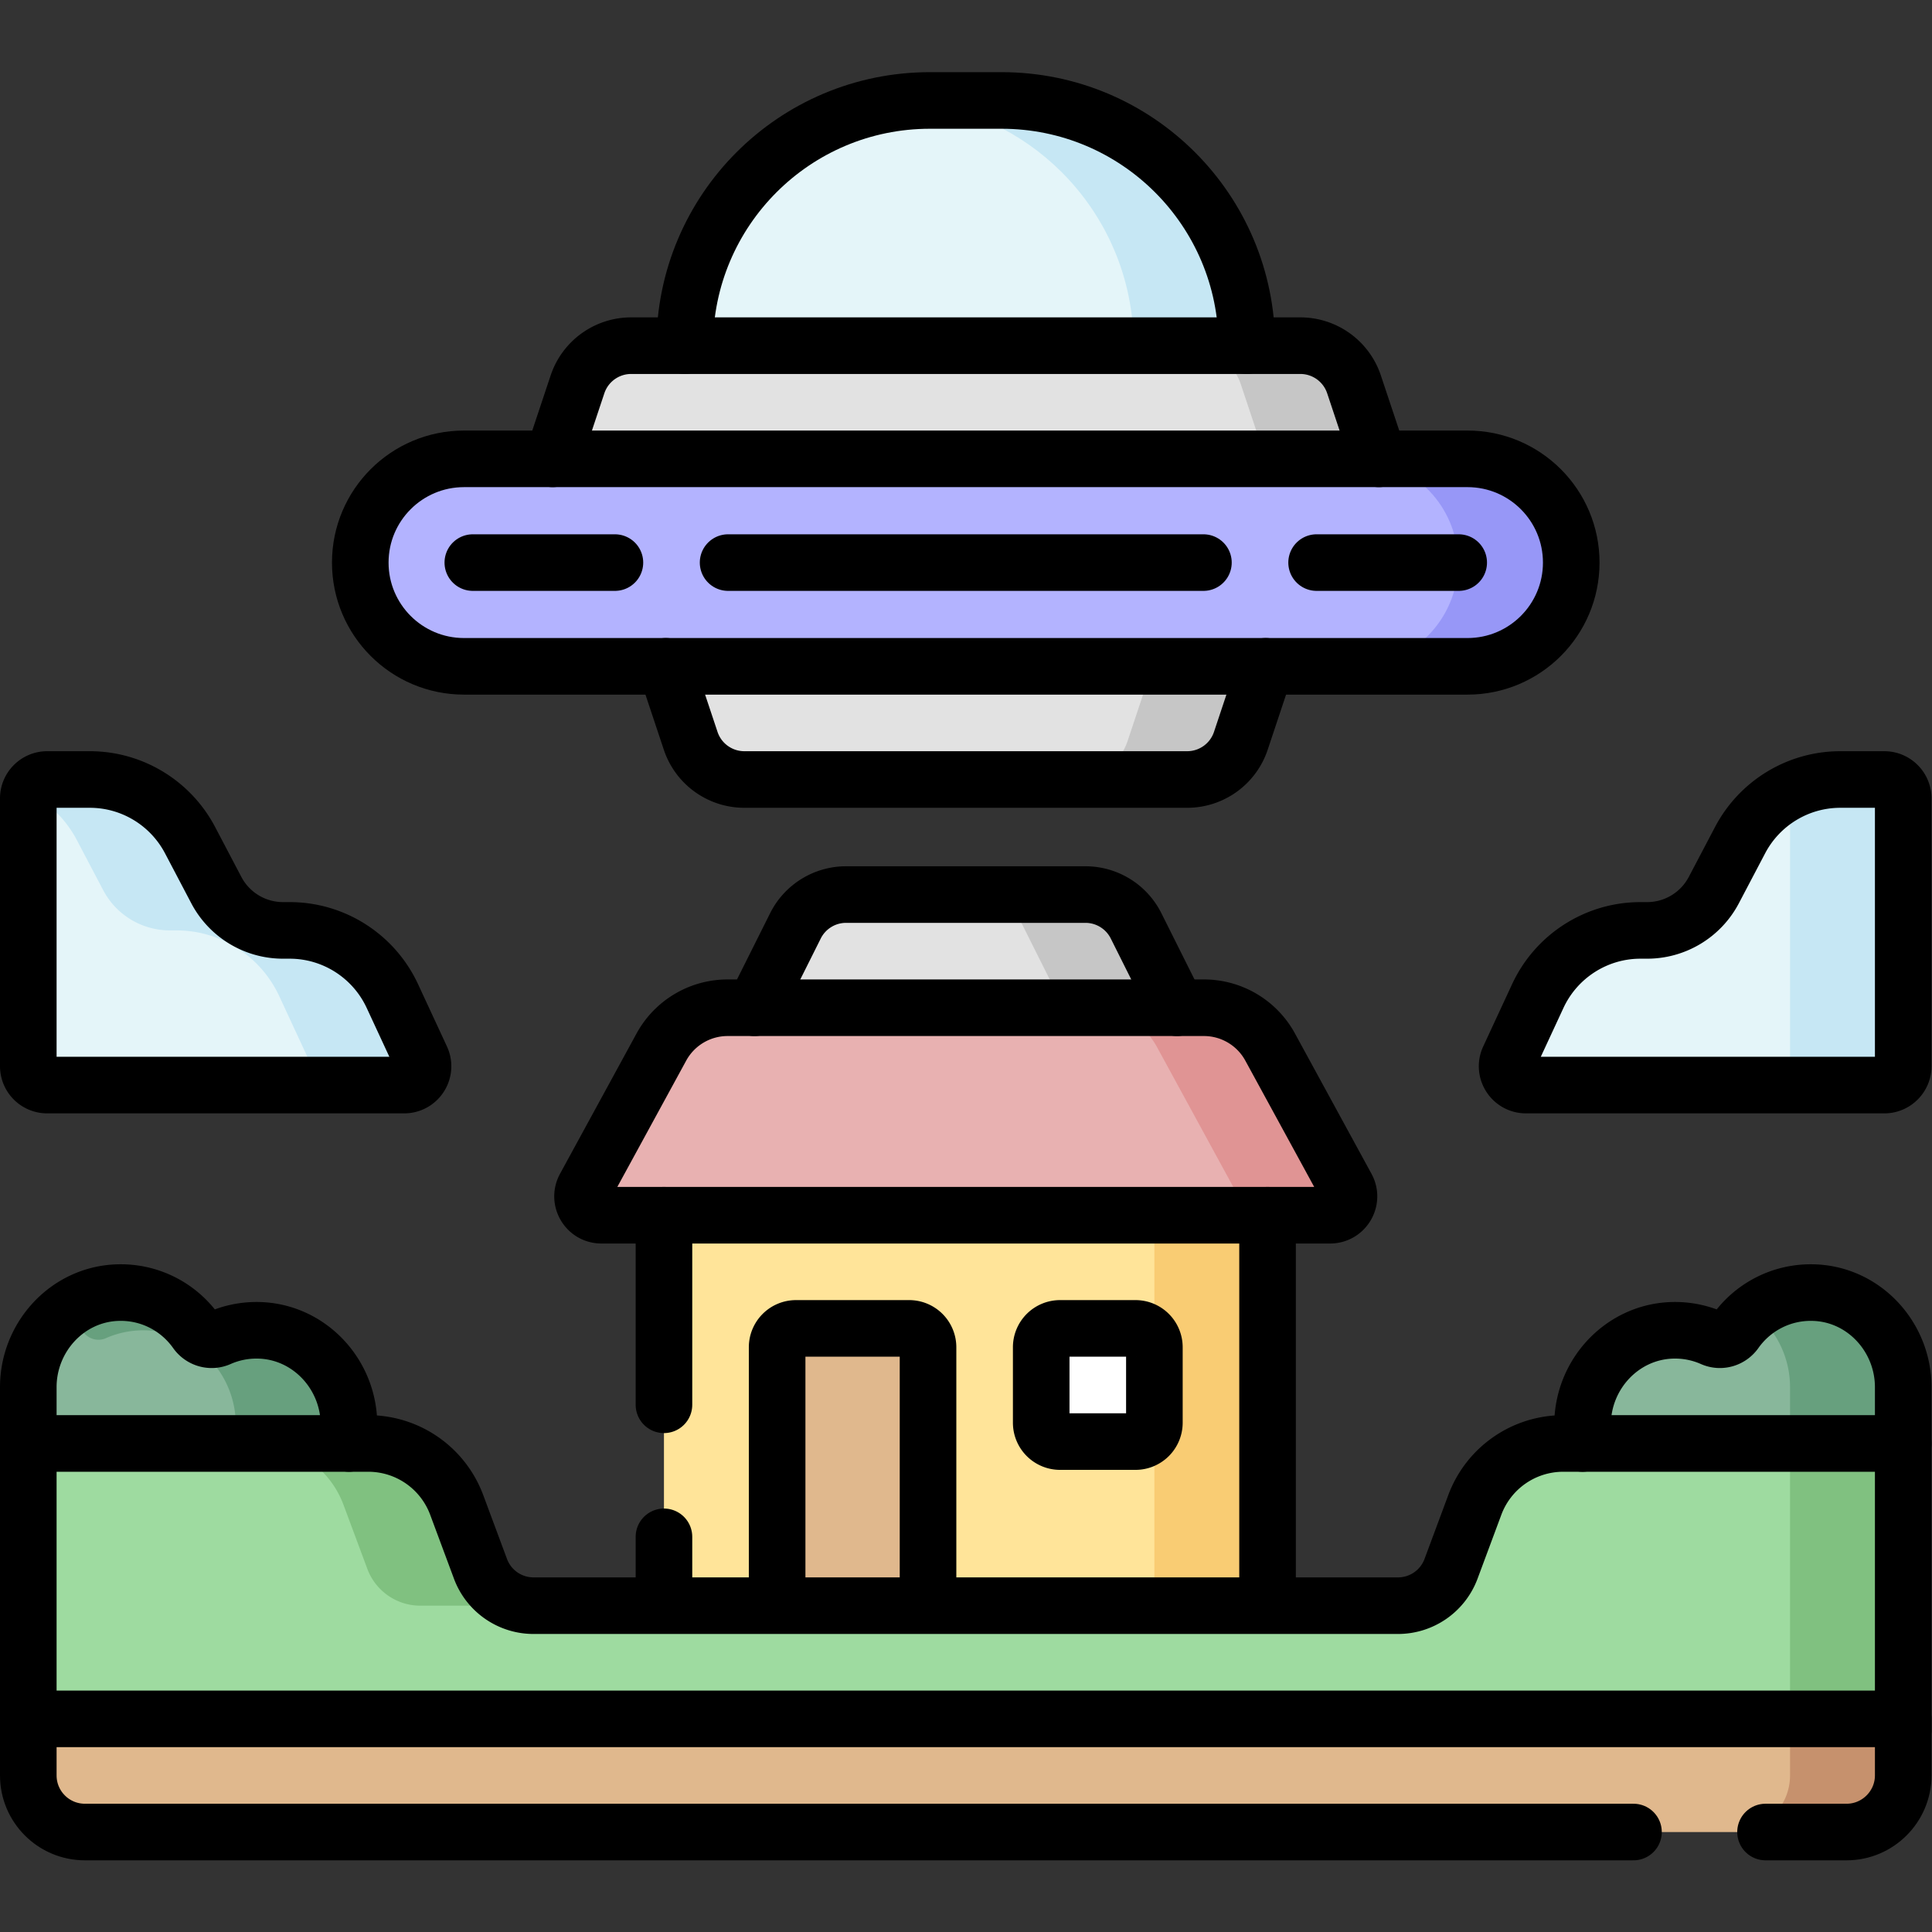 <svg xmlns="http://www.w3.org/2000/svg" version="1.1" xmlns:xlink="http://www.w3.org/1999/xlink" width="512" height="512" x="0" y="0" viewBox="0 0 682.667 682.667" style="enable-background:new 0 0 512 512" xml:space="preserve" class=""><rect x="0" y="0" width="682.667" height="682.667" fill="#333333" stroke="none"/><g><defs><clipPath id="a" clipPathUnits="userSpaceOnUse"><path d="M0 512h512V0H0Z" fill="#000000" opacity="1" data-original="#000000"></path></clipPath></defs><path d="M176 77h160v123H176Z" style="fill-opacity:1;fill-rule:nonzero;stroke:none" transform="matrix(1.333 0 0 -1.333 0 682.667)" fill="#FFE499" data-original="#ffe499"></path><path d="M336 86.5h-30V190h30z" style="fill-opacity:1;fill-rule:nonzero;stroke:none" transform="matrix(1.333 0 0 -1.333 0 682.667)" fill="#F9CC73" data-original="#f9cc73"></path><g clip-path="url(#a)" transform="matrix(1.333 0 0 -1.333 0 682.667)"><path d="M0 0v78a5 5 0 0 0 5 5h30a5 5 0 0 0 5-5V0Z" style="fill-opacity:1;fill-rule:nonzero;stroke:none" transform="translate(206 77)" fill="#E0B88D" data-original="#e0b88d"></path><path d="M0 0c-8.686.353-16.415-3.82-21.033-10.35-1.374-1.945-3.91-2.677-6.088-1.714a24.42 24.42 0 0 1-10.421 2.079c-13.418-.278-23.98-11.623-23.98-25.045v-4.949l85-20v34.922C23.478-11.823 13.223-.538 0 0" style="fill-opacity:1;fill-rule:nonzero;stroke:none" transform="translate(481.022 169.48)" fill="#88B79B" data-original="#88b79b"></path><path d="M0 0v-14.92h-30V0c0 7.98-3.73 15.24-9.58 19.87a24.32 24.32 0 0 0 16.1 5.19C-10.26 24.52 0 13.24 0 0" style="fill-opacity:1;fill-rule:nonzero;stroke:none" transform="translate(504.5 144.42)" fill="#67A07E" data-original="#67a07e"></path><path d="M0 0c8.686.353 16.415-3.82 21.033-10.35 1.374-1.945 3.91-2.677 6.088-1.714a24.42 24.42 0 0 0 10.421 2.079c13.418-.278 23.98-11.623 23.98-25.045v-4.949l-85-20v34.922C-23.478-11.823-13.223-.538 0 0" style="fill-opacity:1;fill-rule:nonzero;stroke:none" transform="translate(30.978 169.48)" fill="#88B79B" data-original="#88b79b"></path><path d="M0 0v-4.95h-30V0c0 13.42-10.56 24.77-23.98 25.04-3.71.08-7.24-.67-10.42-2.07-2.18-.97-4.71-.24-6.09 1.71a24.372 24.372 0 0 1-4.93 5.16c3.86 3.07 8.65 4.98 13.9 5.19 8.68.35 16.41-3.82 21.03-10.35 1.38-1.95 3.91-2.68 6.09-1.71a24.48 24.48 0 0 0 10.42 2.07C-10.56 24.77 0 13.42 0 0" style="fill-opacity:1;fill-rule:nonzero;stroke:none" transform="translate(92.5 134.45)" fill="#67A07E" data-original="#67a07e"></path><path d="M0 0v81h90.128a25 25 0 0 0 23.43-16.282l6.307-16.949A15 15 0 0 1 133.923 38h229.154a15 15 0 0 1 14.058 9.769l6.307 16.949A25 25 0 0 0 406.872 81H497V0Z" style="fill-opacity:1;fill-rule:nonzero;stroke:none" transform="translate(7.5 48.5)" fill="#9EDBA0" data-original="#9edba0"></path><path d="M504.5 56.5h-30v73h30z" style="fill-opacity:1;fill-rule:nonzero;stroke:none" fill="#80C180" data-original="#80c180"></path><path d="M0 0h-30c-6.26 0-11.87 3.9-14.05 9.77l-6.31 16.95a24.962 24.962 0 0 1-11.48 13.24A24.902 24.902 0 0 1-73.79 43h30c10.44 0 19.79-6.49 23.43-16.28l6.31-16.95C-11.87 3.9-6.26 0 0 0" style="fill-opacity:1;fill-rule:nonzero;stroke:none" transform="translate(141.42 86.5)" fill="#80C180" data-original="#80c180"></path><path d="M0 0c8.25 0 15 6.75 15 15v15h-497V15c0-8.284 6.716-15 15-15z" style="fill-opacity:1;fill-rule:nonzero;stroke:none" transform="translate(489.5 26.5)" fill="#E0B88D" data-original="#e0b88d"></path><path d="M0 0v-15c0-8.25-6.75-15-15-15h-30c8.25 0 15 6.75 15 15V0Z" style="fill-opacity:1;fill-rule:nonzero;stroke:none" transform="translate(504.5 56.5)" fill="#C6916D" data-original="#c6916d"></path><path d="m0 0-10.854 21.708A15 15 0 0 1-24.271 30h-63.458a15 15 0 0 1-13.417-8.292L-112 0l56-16Z" style="fill-opacity:1;fill-rule:nonzero;stroke:none" transform="translate(312 245)" fill="#E2E2E2" data-original="#e2e2e2"></path><path d="M0 0h-30l-10.85 21.71A15.008 15.008 0 0 1-54.27 30h30c5.68 0 10.88-3.21 13.42-8.29z" style="fill-opacity:1;fill-rule:nonzero;stroke:none" transform="translate(312 245)" fill="#C6C6C6" data-original="#c6c6c6"></path><path d="M0 0h-193.155c-3.795 0-6.206 4.062-4.389 7.394l20.281 37.183A20 20 0 0 0-159.705 55H-33.45a20 20 0 0 0 17.558-10.423L4.389 7.394C6.207 4.062 3.795 0 0 0" style="fill-opacity:1;fill-rule:nonzero;stroke:none" transform="translate(352.577 190)" fill="#E8B1B1" data-original="#e8b1b1" class=""></path><path d="M0 0h-30c3.79 0 6.2 4.06 4.39 7.39L-27.03 10l-18.86 34.58c-1.58 2.89-3.81 5.3-6.46 7.06A20.034 20.034 0 0 1-63.45 55h30c7.32 0 14.05-4 17.56-10.42L4.39 7.39C6.2 4.06 3.79 0 0 0" style="fill-opacity:1;fill-rule:nonzero;stroke:none" transform="translate(352.58 190)" fill="#E09494" data-original="#e09494"></path><path d="M0 0h-20a5 5 0 0 0-5 5v20a5 5 0 0 0 5 5H0a5 5 0 0 0 5-5V5a5 5 0 0 0-5-5" style="fill-opacity:1;fill-rule:nonzero;stroke:none" transform="translate(301 130)" fill="#FFFFFF" data-original="#ffffff"></path><path d="M0 0h-19c-35.899 0-65-29.101-65-65l74.5-22.25L65-65C65-29.101 35.898 0 0 0" style="fill-opacity:1;fill-rule:nonzero;stroke:none" transform="translate(265.5 485.5)" fill="#E4F5F9" data-original="#e4f5f9"></path><path d="M0 0h-30c0 17.95-7.28 34.2-19.04 45.96-10.54 10.54-24.69 17.48-40.43 18.8 1.8.16 3.63.24 5.47.24h19c17.95 0 34.2-7.28 45.96-19.04C-7.28 34.2 0 17.95 0 0" style="fill-opacity:1;fill-rule:nonzero;stroke:none" transform="translate(330.5 420.5)" fill="#C6E7F4" data-original="#c6e7f4"></path><path d="M0 0h177.377a14.998 14.998 0 0 0 14.23-10.257L198.189-30l-109.5-14.5-109.5 14.5 6.581 19.743A14.999 14.999 0 0 0 0 0" style="fill-opacity:1;fill-rule:nonzero;stroke:none" transform="translate(167.311 420.5)" fill="#E2E2E2" data-original="#e2e2e2"></path><path d="M0 0h-30l-6.58 19.74a14.9 14.9 0 0 1-6.21 7.93A14.92 14.92 0 0 1-50.81 30h30c6.46 0 12.19-4.13 14.23-10.26z" style="fill-opacity:1;fill-rule:nonzero;stroke:none" transform="translate(365.5 390.5)" fill="#C6C6C6" data-original="#c6c6c6"></path><path d="M0 0h-117.377a14.998 14.998 0 0 0-14.23 10.257L-138.189 30l77.501 11 81.499-11-6.581-19.743A14.999 14.999 0 0 0 0 0" style="fill-opacity:1;fill-rule:nonzero;stroke:none" transform="translate(314.689 305.5)" fill="#E2E2E2" data-original="#e2e2e2"></path><path d="m0 0-6.58-19.74A14.991 14.991 0 0 0-20.81-30h-30c6.46 0 12.19 4.13 14.23 10.26L-30 0Z" style="fill-opacity:1;fill-rule:nonzero;stroke:none" transform="translate(335.5 335.5)" fill="#C6C6C6" data-original="#c6c6c6"></path><path d="M0 0h-266c-15.188 0-27.5 12.312-27.5 27.5S-281.188 55-266 55H0c15.188 0 27.5-12.312 27.5-27.5S15.188 0 0 0" style="fill-opacity:1;fill-rule:nonzero;stroke:none" transform="translate(389 335.5)" fill="#B3B3FF" data-original="#b3b3ff" class=""></path><path d="M0 0c0-7.6-3.08-14.47-8.05-19.45-4.98-4.97-11.85-8.05-19.45-8.05h-30c7.6 0 14.47 3.08 19.45 8.05C-33.08-14.47-30-7.6-30 0c0 13.78-10.13 25.19-23.35 27.19h-.01c-1.35.2-2.73.31-4.14.31h30C-12.31 27.5 0 15.19 0 0" style="fill-opacity:1;fill-rule:nonzero;stroke:none" transform="translate(416.5 363)" fill="#9797F7" data-original="#9797f7" class=""></path><path d="M0 0v71c0 2.75 2.25 5 5 5h11.326c11.149 0 21.379-6.215 26.562-16.087l6.952-13.226A19.985 19.985 0 0 1 67.548 36h1.749c11.685 0 22.306-6.817 27.219-17.418l7.652-16.496C105.703-1.228 103.284-5 99.631-5H5a5 5 0 0 0-5 5" style="fill-opacity:1;fill-rule:nonzero;stroke:none" transform="translate(7.5 229.5)" fill="#E4F5F9" data-original="#e4f5f9"></path><path d="M0 0h-30c3.65 0 6.07 3.77 4.54 7.09l-7.65 16.49C-38.03 34.18-48.65 41-60.33 41h-1.75a19.98 19.98 0 0 0-17.71 10.69l-6.95 13.22a30.018 30.018 0 0 1-12.63 12.64c.65 2 2.53 3.45 4.74 3.45h11.33c11.15 0 21.38-6.22 26.56-16.09l6.95-13.22A19.98 19.98 0 0 1-32.08 41h1.75c11.68 0 22.3-6.82 27.22-17.42L4.54 7.09C6.07 3.77 3.65 0 0 0" style="fill-opacity:1;fill-rule:nonzero;stroke:none" transform="translate(107.13 224.5)" fill="#C6E7F4" data-original="#c6e7f4"></path><path d="M0 0v71c0 2.75-2.25 5-5 5h-11.689c-11.149 0-21.379-6.215-26.562-16.087l-6.952-13.226A19.985 19.985 0 0 0-67.911 36h-1.749c-11.684 0-22.306-6.817-27.219-17.418l-7.652-16.496C-106.066-1.228-103.646-5-99.994-5H-5c2.75 0 5 2.25 5 5" style="fill-opacity:1;fill-rule:nonzero;stroke:none" transform="translate(504.5 229.5)" fill="#E4F5F9" data-original="#e4f5f9"></path><path d="M0 0v-71c0-2.75-2.25-5-5-5h-30c2.75 0 5 2.25 5 5V0c0 .6-.11 1.18-.31 1.71C-26.16 3.83-21.51 5-16.69 5H-5c2.75 0 5-2.25 5-5" style="fill-opacity:1;fill-rule:nonzero;stroke:none" transform="translate(504.5 300.5)" fill="#C6E7F4" data-original="#c6e7f4"></path><path d="M0 0h-410.5c-8.284 0-15 6.716-15 15v15h497V15c0-8.25-6.75-15-15-15H35" style="stroke-linecap: round; stroke-linejoin: round; stroke-miterlimit: 10; stroke-dasharray: none; stroke-opacity: 1;" transform="translate(433 26.5)" fill="none" stroke="#000000" stroke-width="15px" stroke-linecap="round" stroke-linejoin="round" stroke-miterlimit="10" stroke-dasharray="none" stroke-opacity="" data-original="#000000"></path><path d="M0 0v50.25" style="stroke-linecap: round; stroke-linejoin: round; stroke-miterlimit: 10; stroke-dasharray: none; stroke-opacity: 1;" transform="translate(176 139.75)" fill="none" stroke="#000000" stroke-width="15px" stroke-linecap="round" stroke-linejoin="round" stroke-miterlimit="10" stroke-dasharray="none" stroke-opacity="" data-original="#000000"></path><path d="M0 0v17.75" style="stroke-linecap: round; stroke-linejoin: round; stroke-miterlimit: 10; stroke-dasharray: none; stroke-opacity: 1;" transform="translate(176 87)" fill="none" stroke="#000000" stroke-width="15px" stroke-linecap="round" stroke-linejoin="round" stroke-miterlimit="10" stroke-dasharray="none" stroke-opacity="" data-original="#000000"></path><path d="M0 0v-103" style="stroke-linecap: round; stroke-linejoin: round; stroke-miterlimit: 10; stroke-dasharray: none; stroke-opacity: 1;" transform="translate(336 190)" fill="none" stroke="#000000" stroke-width="15px" stroke-linecap="round" stroke-linejoin="round" stroke-miterlimit="10" stroke-dasharray="none" stroke-opacity="" data-original="#000000"></path><path d="M0 0h-193.155c-3.795 0-6.206 4.062-4.389 7.394l20.281 37.183A20 20 0 0 0-159.705 55H-33.45a20 20 0 0 0 17.558-10.423L4.389 7.394C6.207 4.062 3.795 0 0 0Z" style="stroke-linecap: round; stroke-linejoin: round; stroke-miterlimit: 10; stroke-dasharray: none; stroke-opacity: 1;" transform="translate(352.577 190)" fill="none" stroke="#000000" stroke-width="15px" stroke-linecap="round" stroke-linejoin="round" stroke-miterlimit="10" stroke-dasharray="none" stroke-opacity="" data-original="#000000"></path><path d="m0 0-10.854 21.708A15 15 0 0 1-24.271 30h-63.458a15 15 0 0 1-13.417-8.292L-112 0" style="stroke-linecap: round; stroke-linejoin: round; stroke-miterlimit: 10; stroke-dasharray: none; stroke-opacity: 1;" transform="translate(312 245)" fill="none" stroke="#000000" stroke-width="15px" stroke-linecap="round" stroke-linejoin="round" stroke-miterlimit="10" stroke-dasharray="none" stroke-opacity="" data-original="#000000"></path><path d="M0 0v68a5 5 0 0 0 5 5h30a5 5 0 0 0 5-5V0" style="stroke-linecap: round; stroke-linejoin: round; stroke-miterlimit: 10; stroke-dasharray: none; stroke-opacity: 1;" transform="translate(206 87)" fill="none" stroke="#000000" stroke-width="15px" stroke-linecap="round" stroke-linejoin="round" stroke-miterlimit="10" stroke-dasharray="none" stroke-opacity="" data-original="#000000"></path><path d="M0 0h-20a5 5 0 0 0-5 5v20a5 5 0 0 0 5 5H0a5 5 0 0 0 5-5V5a5 5 0 0 0-5-5Z" style="stroke-linecap: round; stroke-linejoin: round; stroke-miterlimit: 10; stroke-dasharray: none; stroke-opacity: 1;" transform="translate(301 130)" fill="none" stroke="#000000" stroke-width="15px" stroke-linecap="round" stroke-linejoin="round" stroke-miterlimit="10" stroke-dasharray="none" stroke-opacity="" data-original="#000000"></path><path d="M0 0v76h90.128a25 25 0 0 0 23.43-16.282l6.307-16.949A15 15 0 0 1 133.923 33h229.154a15 15 0 0 1 14.058 9.769l6.307 16.949A25 25 0 0 0 406.872 76H497V0" style="stroke-linecap: round; stroke-linejoin: round; stroke-miterlimit: 10; stroke-dasharray: none; stroke-opacity: 1;" transform="translate(7.5 53.5)" fill="none" stroke="#000000" stroke-width="15px" stroke-linecap="round" stroke-linejoin="round" stroke-miterlimit="10" stroke-dasharray="none" stroke-opacity="" data-original="#000000"></path><path d="M0 0v14.922c0 13.234-10.255 24.52-23.478 25.057-8.686.353-16.416-3.819-21.033-10.35-1.375-1.945-3.911-2.677-6.088-1.713a24.435 24.435 0 0 1-10.421 2.079C-74.439 29.716-85 18.371-85 4.949V0" style="stroke-linecap: round; stroke-linejoin: round; stroke-miterlimit: 10; stroke-dasharray: none; stroke-opacity: 1;" transform="translate(504.5 129.5)" fill="none" stroke="#000000" stroke-width="15px" stroke-linecap="round" stroke-linejoin="round" stroke-miterlimit="10" stroke-dasharray="none" stroke-opacity="" data-original="#000000"></path><path d="M0 0v14.922c0 13.234 10.255 24.52 23.478 25.057 8.686.353 16.416-3.819 21.033-10.35 1.375-1.945 3.911-2.677 6.088-1.713a24.435 24.435 0 0 0 10.421 2.079C74.439 29.716 85 18.371 85 4.949V0" style="stroke-linecap: round; stroke-linejoin: round; stroke-miterlimit: 10; stroke-dasharray: none; stroke-opacity: 1;" transform="translate(7.5 129.5)" fill="none" stroke="#000000" stroke-width="15px" stroke-linecap="round" stroke-linejoin="round" stroke-miterlimit="10" stroke-dasharray="none" stroke-opacity="" data-original="#000000"></path><path d="M0 0h-266c-15.188 0-27.5 12.312-27.5 27.5v0c0 15.188 12.312 27.5 27.5 27.5H0c15.188 0 27.5-12.312 27.5-27.5v0C27.5 12.312 15.188 0 0 0Z" style="stroke-linecap: round; stroke-linejoin: round; stroke-miterlimit: 10; stroke-dasharray: none; stroke-opacity: 1;" transform="translate(389 335.5)" fill="none" stroke="#000000" stroke-width="15px" stroke-linecap="round" stroke-linejoin="round" stroke-miterlimit="10" stroke-dasharray="none" stroke-opacity="" data-original="#000000"></path><path d="m0 0-6.581-19.743A15 15 0 0 0-20.811-30h-117.378a15 15 0 0 0-14.23 10.257L-159 0" style="stroke-linecap: round; stroke-linejoin: round; stroke-miterlimit: 10; stroke-dasharray: none; stroke-opacity: 1;" transform="translate(335.5 335.5)" fill="none" stroke="#000000" stroke-width="15px" stroke-linecap="round" stroke-linejoin="round" stroke-miterlimit="10" stroke-dasharray="none" stroke-opacity="" data-original="#000000"></path><path d="m0 0 6.581 19.743A15 15 0 0 0 20.811 30h177.378a15 15 0 0 0 14.23-10.257L219 0" style="stroke-linecap: round; stroke-linejoin: round; stroke-miterlimit: 10; stroke-dasharray: none; stroke-opacity: 1;" transform="translate(146.5 390.5)" fill="none" stroke="#000000" stroke-width="15px" stroke-linecap="round" stroke-linejoin="round" stroke-miterlimit="10" stroke-dasharray="none" stroke-opacity="" data-original="#000000"></path><path d="M0 0c0 35.898-29.101 65-65 65h-19c-35.899 0-65-29.102-65-65" style="stroke-linecap: round; stroke-linejoin: round; stroke-miterlimit: 10; stroke-dasharray: none; stroke-opacity: 1;" transform="translate(330.5 420.5)" fill="none" stroke="#000000" stroke-width="15px" stroke-linecap="round" stroke-linejoin="round" stroke-miterlimit="10" stroke-dasharray="none" stroke-opacity="" data-original="#000000"></path><path d="M0 0h-37.667" style="stroke-linecap: round; stroke-linejoin: round; stroke-miterlimit: 10; stroke-dasharray: none; stroke-opacity: 1;" transform="translate(163 363)" fill="none" stroke="#000000" stroke-width="15px" stroke-linecap="round" stroke-linejoin="round" stroke-miterlimit="10" stroke-dasharray="none" stroke-opacity="" data-original="#000000"></path><path d="M0 0h37.667" style="stroke-linecap: round; stroke-linejoin: round; stroke-miterlimit: 10; stroke-dasharray: none; stroke-opacity: 1;" transform="translate(349 363)" fill="none" stroke="#000000" stroke-width="15px" stroke-linecap="round" stroke-linejoin="round" stroke-miterlimit="10" stroke-dasharray="none" stroke-opacity="" data-original="#000000"></path><path d="M0 0h126" style="stroke-linecap: round; stroke-linejoin: round; stroke-miterlimit: 10; stroke-dasharray: none; stroke-opacity: 1;" transform="translate(193 363)" fill="none" stroke="#000000" stroke-width="15px" stroke-linecap="round" stroke-linejoin="round" stroke-miterlimit="10" stroke-dasharray="none" stroke-opacity="" data-original="#000000"></path><path d="M0 0v71c0 2.75 2.25 5 5 5h11.326c11.149 0 21.379-6.215 26.562-16.087l6.952-13.226A19.985 19.985 0 0 1 67.548 36h1.749c11.685 0 22.306-6.817 27.219-17.418l7.652-16.496C105.703-1.228 103.284-5 99.631-5H5a5 5 0 0 0-5 5Z" style="stroke-linecap: round; stroke-linejoin: round; stroke-miterlimit: 10; stroke-dasharray: none; stroke-opacity: 1;" transform="translate(7.5 229.5)" fill="none" stroke="#000000" stroke-width="15px" stroke-linecap="round" stroke-linejoin="round" stroke-miterlimit="10" stroke-dasharray="none" stroke-opacity="" data-original="#000000"></path><path d="M0 0v71c0 2.75-2.25 5-5 5h-11.689c-11.149 0-21.379-6.215-26.562-16.087l-6.952-13.226A19.985 19.985 0 0 0-67.911 36h-1.749c-11.684 0-22.306-6.817-27.219-17.418l-7.652-16.496C-106.066-1.228-103.646-5-99.994-5H-5c2.75 0 5 2.25 5 5z" style="stroke-linecap: round; stroke-linejoin: round; stroke-miterlimit: 10; stroke-dasharray: none; stroke-opacity: 1;" transform="translate(504.5 229.5)" fill="none" stroke="#000000" stroke-width="15px" stroke-linecap="round" stroke-linejoin="round" stroke-miterlimit="10" stroke-dasharray="none" stroke-opacity="" data-original="#000000"></path></g></g></svg>